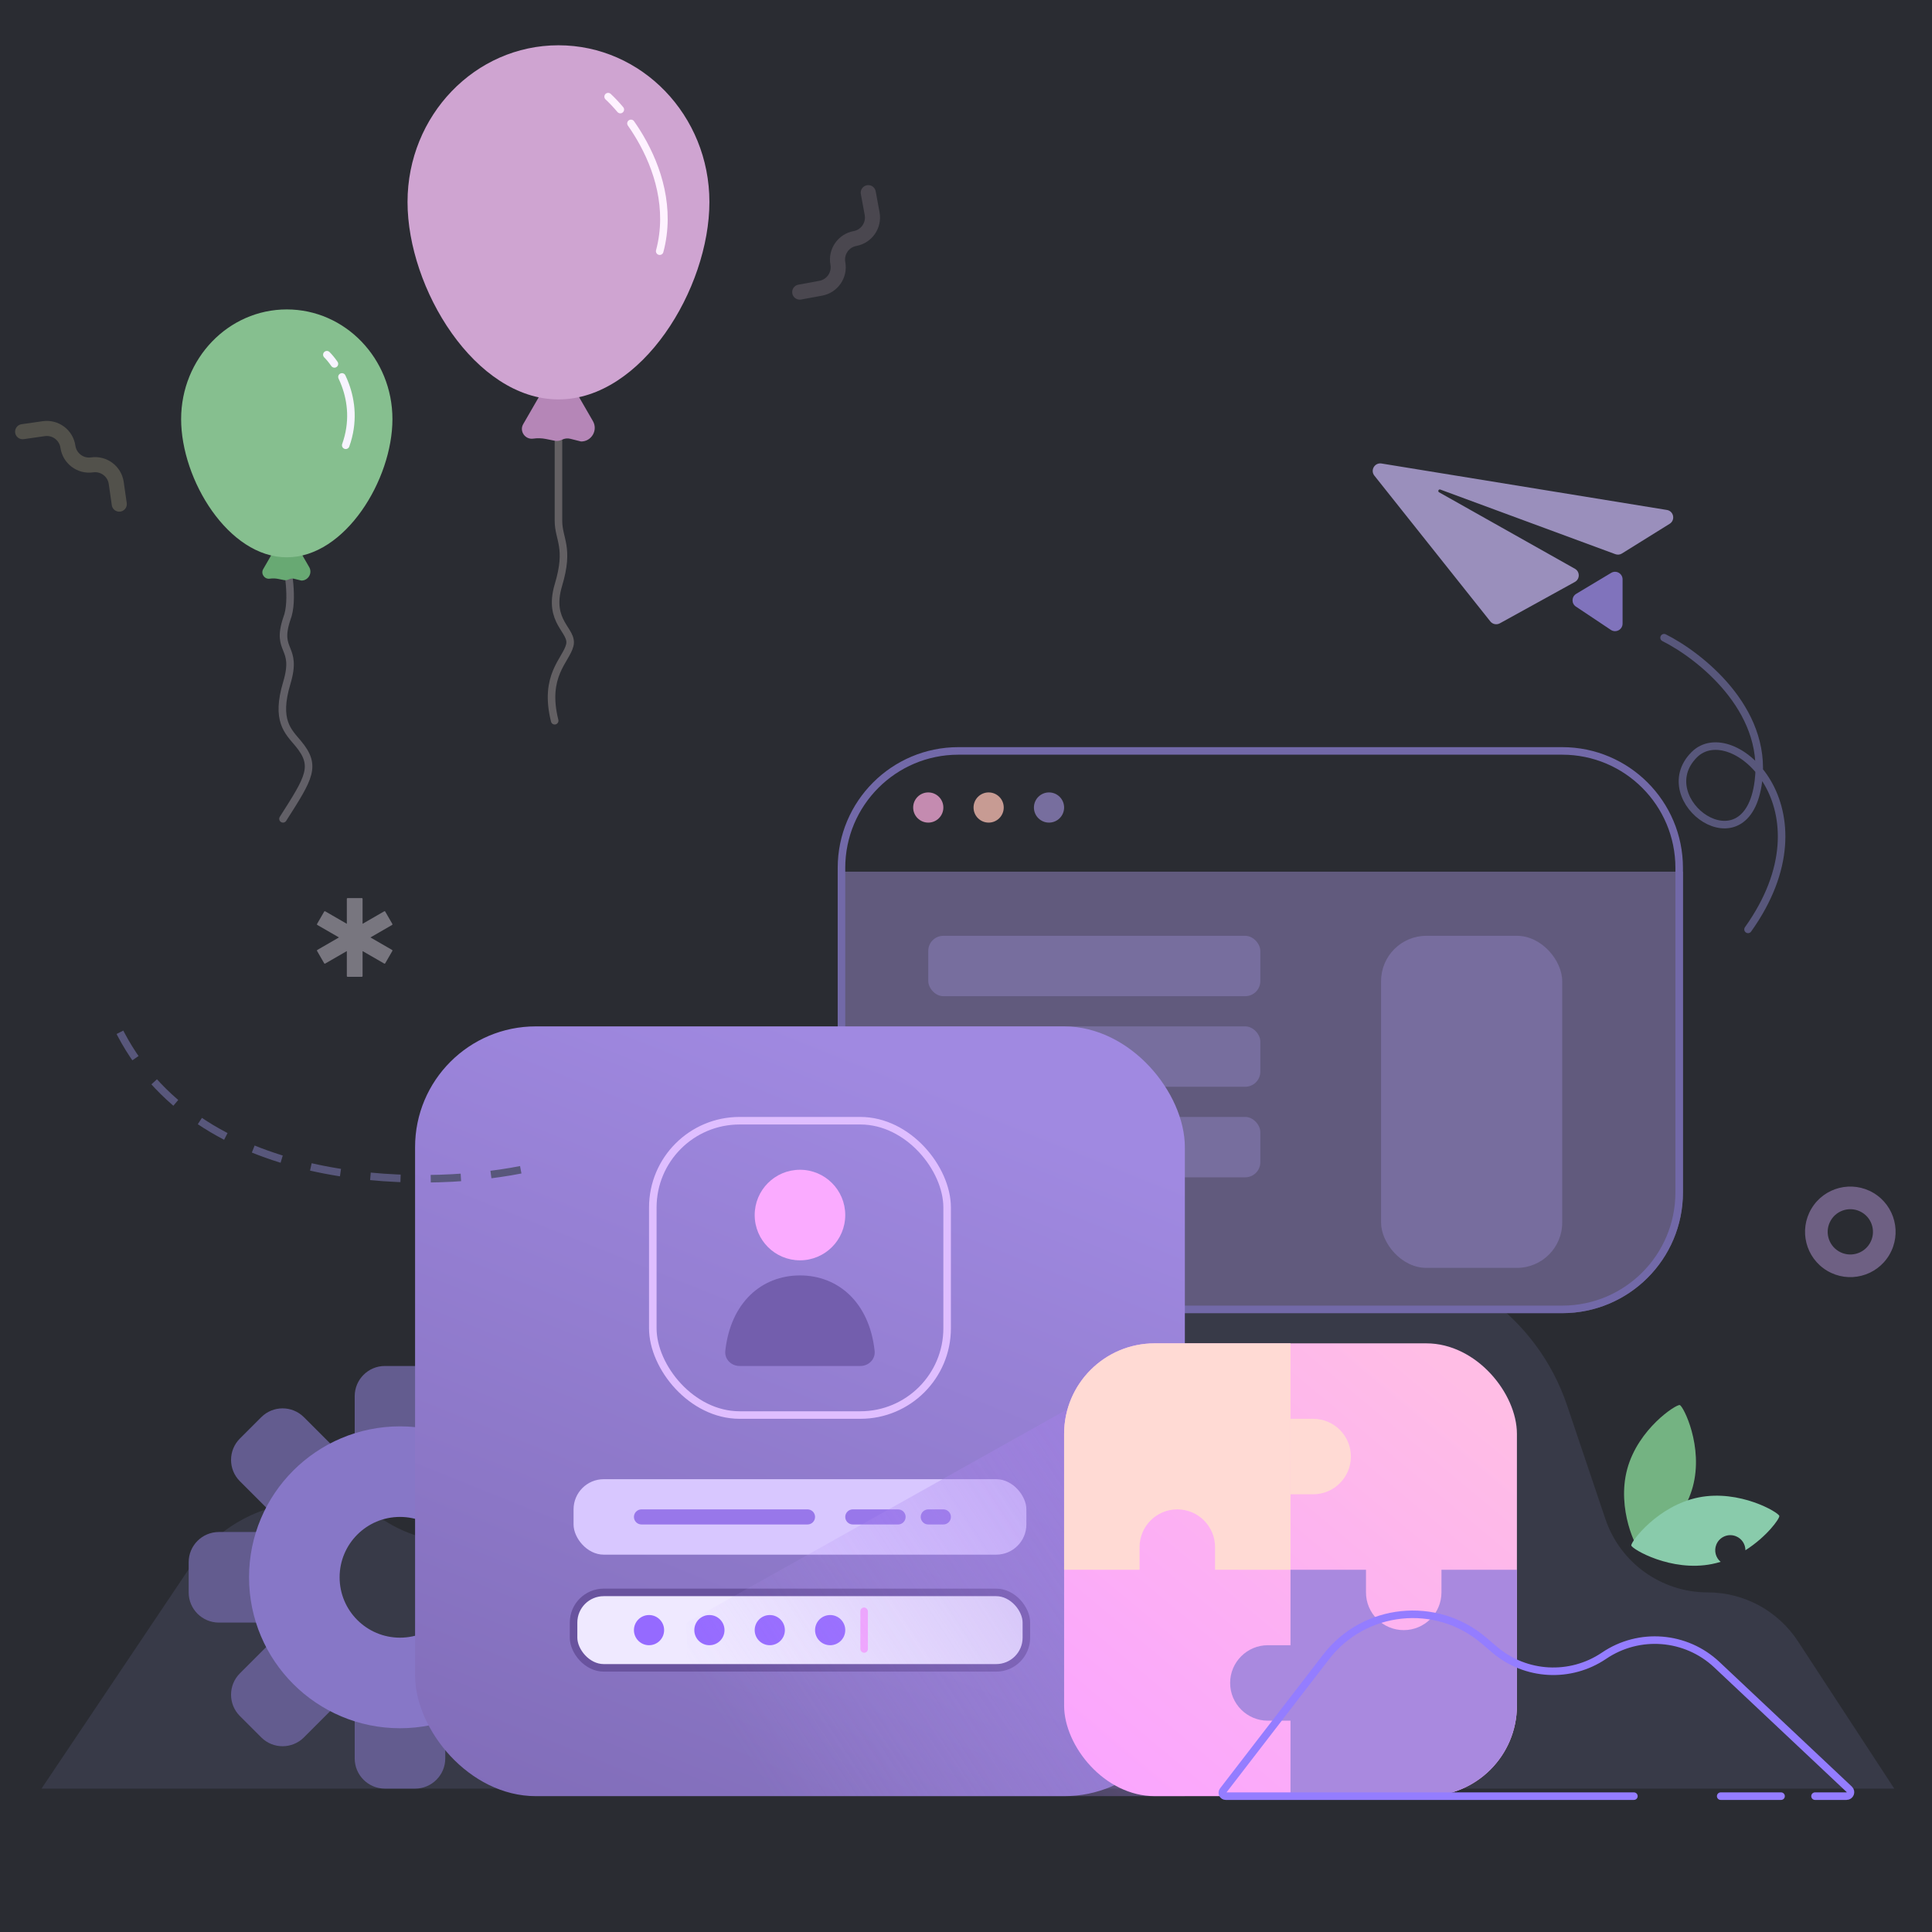 <svg width="256" height="256" viewBox="0 0 256 256" fill="none" xmlns="http://www.w3.org/2000/svg">
<rect width="256" height="256" fill="#2A2C32"/>
<path d="M251 237H5.5L25.212 207.625C28.83 202.234 34.895 199 41.387 199H42.068C45.29 199 48.447 199.91 51.176 201.625C58.709 206.36 68.613 204.534 73.962 197.424L97.38 166.299C101.548 160.759 108.078 157.5 115.011 157.5C120.173 157.5 125.172 159.31 129.137 162.614L135.769 168.141C144.274 175.229 156.353 176.102 165.789 170.311C169.85 167.819 174.522 166.5 179.287 166.5H180.184C192.623 166.5 203.676 174.438 207.649 186.226L212.721 201.271C214.68 207.085 220.132 211 226.267 211C231.092 211 235.591 213.434 238.232 217.472L251 237Z" fill="#383A48"/>
<path fill-rule="evenodd" clip-rule="evenodd" d="M47 185C47 182.791 48.791 181 51 181H55C57.209 181 59 182.791 59 185V193H47V185ZM47 233C47 235.209 48.791 237 51 237H55C57.209 237 59 235.209 59 233V225H47V233ZM29 215C26.791 215 25 213.209 25 211V207C25 204.791 26.791 203 29 203H37V215H29ZM77 215C79.209 215 81 213.209 81 211V207C81 204.791 79.209 203 77 203H69V215H77Z" fill="#635C8F"/>
<path fill-rule="evenodd" clip-rule="evenodd" d="M31.787 196.272C30.225 194.71 30.225 192.177 31.787 190.615L34.615 187.787C36.178 186.225 38.71 186.225 40.272 187.787L45.929 193.444L37.444 201.929L31.787 196.272ZM65.728 230.213C67.29 231.775 69.823 231.775 71.385 230.213L74.213 227.385C75.776 225.823 75.776 223.29 74.213 221.728L68.557 216.071L60.071 224.556L65.728 230.213ZM40.272 230.213C38.71 231.775 36.178 231.775 34.615 230.213L31.787 227.385C30.225 225.823 30.225 223.29 31.787 221.728L37.444 216.071L45.929 224.556L40.272 230.213ZM74.213 196.272C75.776 194.71 75.776 192.177 74.213 190.615L71.385 187.787C69.823 186.225 67.29 186.225 65.728 187.787L60.071 193.444L68.557 201.929L74.213 196.272Z" fill="#635C8F"/>
<path fill-rule="evenodd" clip-rule="evenodd" d="M53 229C64.046 229 73 220.046 73 209C73 197.954 64.046 189 53 189C41.954 189 33 197.954 33 209C33 220.046 41.954 229 53 229ZM53 217C57.418 217 61 213.418 61 209C61 204.582 57.418 201 53 201C48.582 201 45 204.582 45 209C45 213.418 48.582 217 53 217Z" fill="#8777C7"/>
<path d="M111 115.5H223V158C223 166.837 215.837 174 207 174H127C118.163 174 111 166.837 111 158V115.5Z" fill="#615A7D"/>
<rect x="123" y="124" width="44" height="8" rx="2" fill="#776E9E"/>
<rect x="123" y="136" width="44" height="8" rx="2" fill="#776E9E"/>
<rect x="123" y="148" width="44" height="8" rx="2" fill="#776E9E"/>
<rect x="183" y="124" width="24" height="44" rx="6" fill="#776D9E"/>
<path d="M111.5 115C111.5 106.44 118.44 99.5 127 99.5H207C215.56 99.5 222.5 106.44 222.5 115V115.5V158C222.5 166.56 215.56 173.5 207 173.5H127C118.44 173.5 111.5 166.56 111.5 158V115.5V115Z" stroke="#7269A8" stroke-linecap="round" stroke-linejoin="round"/>
<circle cx="123" cy="107" r="2" fill="#C48BB0"/>
<circle cx="131" cy="107" r="2" fill="#C79B93"/>
<circle cx="139" cy="107" r="2" fill="#776E9E"/>
<path d="M182.111 63.025L197.474 82.339C197.778 82.721 198.313 82.828 198.74 82.592L208.677 77.112C209.363 76.734 209.367 75.749 208.684 75.365L190.686 65.231C190.471 65.11 190.622 64.784 190.853 64.869L214.041 73.43C214.331 73.537 214.653 73.505 214.916 73.341L221.237 69.408C222.022 68.92 221.781 67.72 220.87 67.572L183.054 61.416C182.152 61.269 181.542 62.31 182.111 63.025Z" fill="#9A8FBC"/>
<path d="M215 82.632V76.766C215 75.989 214.152 75.509 213.486 75.909L208.855 78.687C208.226 79.065 208.204 79.969 208.815 80.376L213.445 83.463C214.11 83.907 215 83.43 215 82.632Z" fill="#8073BC"/>
<rect x="55" y="136" width="102" height="102" rx="16" fill="url(#paint0_linear_494_13452)"/>
<path d="M69 155C55.5 157.667 25.9 157.6 15.5 136" stroke="#58577B" stroke-dasharray="4 4"/>
<path d="M224.304 197.008C222.858 202.338 217.811 205.608 217.342 205.481C216.874 205.353 214.172 199.981 215.618 194.651C217.064 189.321 222.111 186.051 222.579 186.178C223.048 186.305 225.75 191.678 224.304 197.008Z" fill="#74B382"/>
<g style="mix-blend-mode:lighten">
<path fill-rule="evenodd" clip-rule="evenodd" d="M216.156 204.787C216.251 205.263 221.427 208.323 226.843 207.242C227.236 207.164 227.619 207.066 227.992 206.951C227.346 206.411 227.09 205.497 227.419 204.674C227.83 203.648 228.994 203.15 230.02 203.56C230.801 203.873 231.276 204.623 231.277 205.416C234.128 203.607 235.834 201.201 235.768 200.871C235.673 200.395 230.497 197.335 225.081 198.416C219.665 199.498 216.061 204.311 216.156 204.787Z" fill="#89CBAB"/>
</g>
<path d="M220.5 84.5C225.167 86.833 234.2 93.9 233 103.5C231.5 115.5 218.518 105.982 224.5 100C229.5 95 243.024 107.157 231.624 123.149" stroke="#58577B" stroke-linecap="round" stroke-linejoin="round"/>
<rect x="86.5" y="148.5" width="39" height="39" rx="11.5" stroke="#DFBEFF"/>
<circle cx="106" cy="161" r="6" fill="#FAABFF"/>
<path d="M115.894 179.003C116.014 180.101 115.105 181 114 181C112.176 181 109.271 181 106 181C102.729 181 99.824 181 98 181C96.895 181 95.986 180.101 96.106 179.003C96.812 172.536 100.973 169 106 169C111.027 169 115.188 172.536 115.894 179.003Z" fill="#735EAD"/>
<rect x="76" y="196" width="60" height="10" rx="4" fill="#D8C7FF"/>
<rect x="76" y="211" width="60" height="10" rx="4" fill="#EFE9FF" stroke="#69539E"/>
<path fill-rule="evenodd" clip-rule="evenodd" d="M84 201C84 200.448 84.448 200 85 200H107C107.552 200 108 200.448 108 201C108 201.552 107.552 202 107 202H85C84.448 202 84 201.552 84 201ZM112 201C112 200.448 112.448 200 113 200H119C119.552 200 120 200.448 120 201C120 201.552 119.552 202 119 202H113C112.448 202 112 201.552 112 201ZM123 200C122.448 200 122 200.448 122 201C122 201.552 122.448 202 123 202H125C125.552 202 126 201.552 126 201C126 200.448 125.552 200 125 200H123Z" fill="#9877EA"/>
<circle cx="86" cy="216" r="2" fill="#956AFF"/>
<circle cx="94" cy="216" r="2" fill="#956AFF"/>
<circle cx="102" cy="216" r="2" fill="#956AFF"/>
<circle cx="110" cy="216" r="2" fill="#956AFF"/>
<rect x="114" y="213" width="1" height="6" rx="0.5" fill="#FAABFF"/>
<g style="mix-blend-mode:multiply" opacity="0.6">
<path d="M91 215L157 178V238H91V215Z" fill="url(#paint1_linear_494_13452)"/>
</g>
<rect x="141" y="178" width="60" height="60" rx="12" fill="url(#paint2_linear_494_13452)"/>
<path d="M171 188H174C176.761 188 179 190.239 179 193C179 195.761 176.761 198 174 198H171V188Z" fill="#FFDAD4"/>
<path fill-rule="evenodd" clip-rule="evenodd" d="M153 178C146.373 178 141 183.373 141 190V208H151V205C151 202.239 153.239 200 156 200C158.761 200 161 202.239 161 205V208H171V178H153Z" fill="#FFDAD4"/>
<path fill-rule="evenodd" clip-rule="evenodd" d="M171 208H181V211C181 213.761 183.239 216 186 216C188.761 216 191 213.761 191 211V208H201V226C201 232.627 195.627 238 189 238H171V228H168C165.239 228 163 225.761 163 223C163 220.239 165.239 218 168 218H171V208Z" fill="#A989DF"/>
<path d="M228 238H232.5H236M216.5 238H162.41C162.039 238 161.829 237.573 162.056 237.279L175.71 219.557C180.767 212.994 190.285 211.992 196.598 217.358L198.054 218.596C202.159 222.085 208.087 222.409 212.548 219.387V219.387C217.196 216.238 223.406 216.735 227.494 220.583L245.034 237.091C245.381 237.418 245.15 238 244.674 238H240.5" stroke="#947DFF" stroke-linecap="round" stroke-linejoin="round"/>
<path fill-rule="evenodd" clip-rule="evenodd" d="M242.104 168.38C244.95 170.077 248.633 169.146 250.33 166.3C252.028 163.454 251.097 159.771 248.251 158.073C245.405 156.376 241.722 157.307 240.024 160.153C238.327 162.999 239.258 166.682 242.104 168.38ZM243.641 165.803C245.064 166.652 246.905 166.186 247.754 164.763C248.603 163.34 248.137 161.499 246.714 160.65C245.291 159.801 243.45 160.267 242.601 161.69C241.752 163.113 242.218 164.954 243.641 165.803Z" fill="#6E6083"/>
<path fill-rule="evenodd" clip-rule="evenodd" d="M45.957 119.104C45.957 119.047 46.004 119 46.061 119H47.939C47.996 119 48.043 119.047 48.043 119.104V122.409L50.905 120.757C50.955 120.728 51.019 120.745 51.048 120.795L51.986 122.421C52.015 122.471 51.998 122.534 51.948 122.563L49.086 124.215L51.948 125.868C51.998 125.896 52.015 125.96 51.986 126.01L51.047 127.636C51.018 127.686 50.955 127.703 50.905 127.674L48.043 126.022V129.326C48.043 129.384 47.996 129.431 47.939 129.431H46.061C46.004 129.431 45.957 129.384 45.957 129.326V126.022L43.096 127.674C43.046 127.703 42.982 127.686 42.953 127.636L42.014 126.01C41.986 125.96 42.003 125.896 42.053 125.868L44.914 124.215L42.052 122.563C42.002 122.534 41.985 122.471 42.014 122.421L42.953 120.795C42.982 120.745 43.045 120.728 43.095 120.757L45.957 122.409V119.104Z" fill="#78767F"/>
<path d="M71.453 31.914C71.51 31.891 71.571 31.939 71.562 32L70.269 40.866C70.26 40.927 70.188 40.956 70.14 40.917L63.108 35.364C63.059 35.326 63.071 35.25 63.128 35.227L71.453 31.914Z" fill="#83DA85"/>
<path d="M105.969 38.705L108.751 38.193C110.287 37.91 111.304 36.436 111.021 34.9V34.9C110.739 33.363 111.755 31.889 113.292 31.606V31.606C114.828 31.324 115.844 29.849 115.562 28.313L115.05 25.531" stroke="#4A474F" stroke-width="2" stroke-linecap="round" stroke-linejoin="round"/>
<path d="M15.803 66.798L15.402 63.998C15.181 62.452 13.748 61.378 12.202 61.599V61.599C10.655 61.82 9.223 60.746 9.001 59.2V59.2C8.78 57.653 7.348 56.579 5.801 56.8L3.001 57.2" stroke="#52514B" stroke-width="2" stroke-linecap="round" stroke-linejoin="round"/>
<path d="M73.999 48.5C73.999 54.5 73.999 67 73.999 69C73.999 71.5 75.499 72.5 73.999 77.5C72.499 82.5 75.999 83.5 75.499 85.5C74.999 87.5 71.998 89.5 73.498 95.5" stroke="#636063" stroke-linecap="round"/>
<path d="M73.196 49.5C73.581 48.833 74.543 48.833 74.928 49.5L78.562 55.794C79.257 56.997 78.389 58.5 77 58.5L75.563 58.141C75.2 58.05 74.816 58.092 74.481 58.259C74.169 58.415 73.814 58.463 73.472 58.395L72.332 58.166C71.781 58.056 71.207 58.042 70.651 58.121C69.586 58.273 68.788 57.135 69.326 56.203L73.196 49.5Z" fill="#B586B7"/>
<path d="M94 26.769C94 38.24 85.046 52.923 74 52.923C62.954 52.923 54 38.24 54 26.769C54 15.299 62.954 6 74 6C85.046 6 94 15.299 94 26.769Z" fill="#CFA4D1"/>
<path d="M80.581 12.806C81.071 13.262 81.621 13.838 82.195 14.517M87.414 33.283C88.92 27.629 87.158 22.239 84.823 18.245C84.573 17.819 84.318 17.409 84.059 17.015C83.909 16.788 83.758 16.567 83.607 16.352" stroke="#FEF2FF" stroke-linecap="round"/>
<path d="M37.498 108.5C41.002 103 42 101.5 39.5 98.5C38.18 96.916 36.5 95.5 38 90.5C39.5 85.5 36.5 86.5 38 82C39 79.5 38 74.9 38 74.5" stroke="#626067" stroke-linecap="round"/>
<path d="M37.429 70.99C37.682 70.55 38.318 70.55 38.571 70.99L40.969 75.143C41.427 75.936 40.855 76.928 39.938 76.928L38.99 76.691C38.751 76.631 38.497 76.659 38.276 76.769C38.071 76.872 37.837 76.904 37.611 76.859L36.859 76.708C36.495 76.635 36.116 76.626 35.749 76.678C35.047 76.779 34.52 76.028 34.875 75.413L37.429 70.99Z" fill="#68A973"/>
<path d="M52 55.538C52 63.568 45.732 73.846 38 73.846C30.268 73.846 24 63.568 24 55.538C24 47.509 30.268 41 38 41C45.732 41 52 47.509 52 55.538Z" fill="#86BF8F"/>
<path d="M43.312 47C43.619 47.306 43.965 47.717 44.312 48.217M45.812 59C46.898 55.961 46.559 53.177 45.757 51C45.62 50.63 45.471 50.278 45.312 49.946" stroke="#F7F4FF" stroke-linecap="round"/>
<defs>
<linearGradient id="paint0_linear_494_13452" x1="106" y1="136" x2="65" y2="238" gradientUnits="userSpaceOnUse">
<stop stop-color="#A089E1"/>
<stop offset="1" stop-color="#816DB9"/>
</linearGradient>
<linearGradient id="paint1_linear_494_13452" x1="159.5" y1="192" x2="98.5" y2="232" gradientUnits="userSpaceOnUse">
<stop stop-color="#9C79E0"/>
<stop offset="1" stop-color="#BE9BFF" stop-opacity="0"/>
</linearGradient>
<linearGradient id="paint2_linear_494_13452" x1="192" y1="181" x2="144.5" y2="238" gradientUnits="userSpaceOnUse">
<stop stop-color="#FFBDE5"/>
<stop offset="1" stop-color="#FAA5FF"/>
</linearGradient>
</defs>
</svg>
